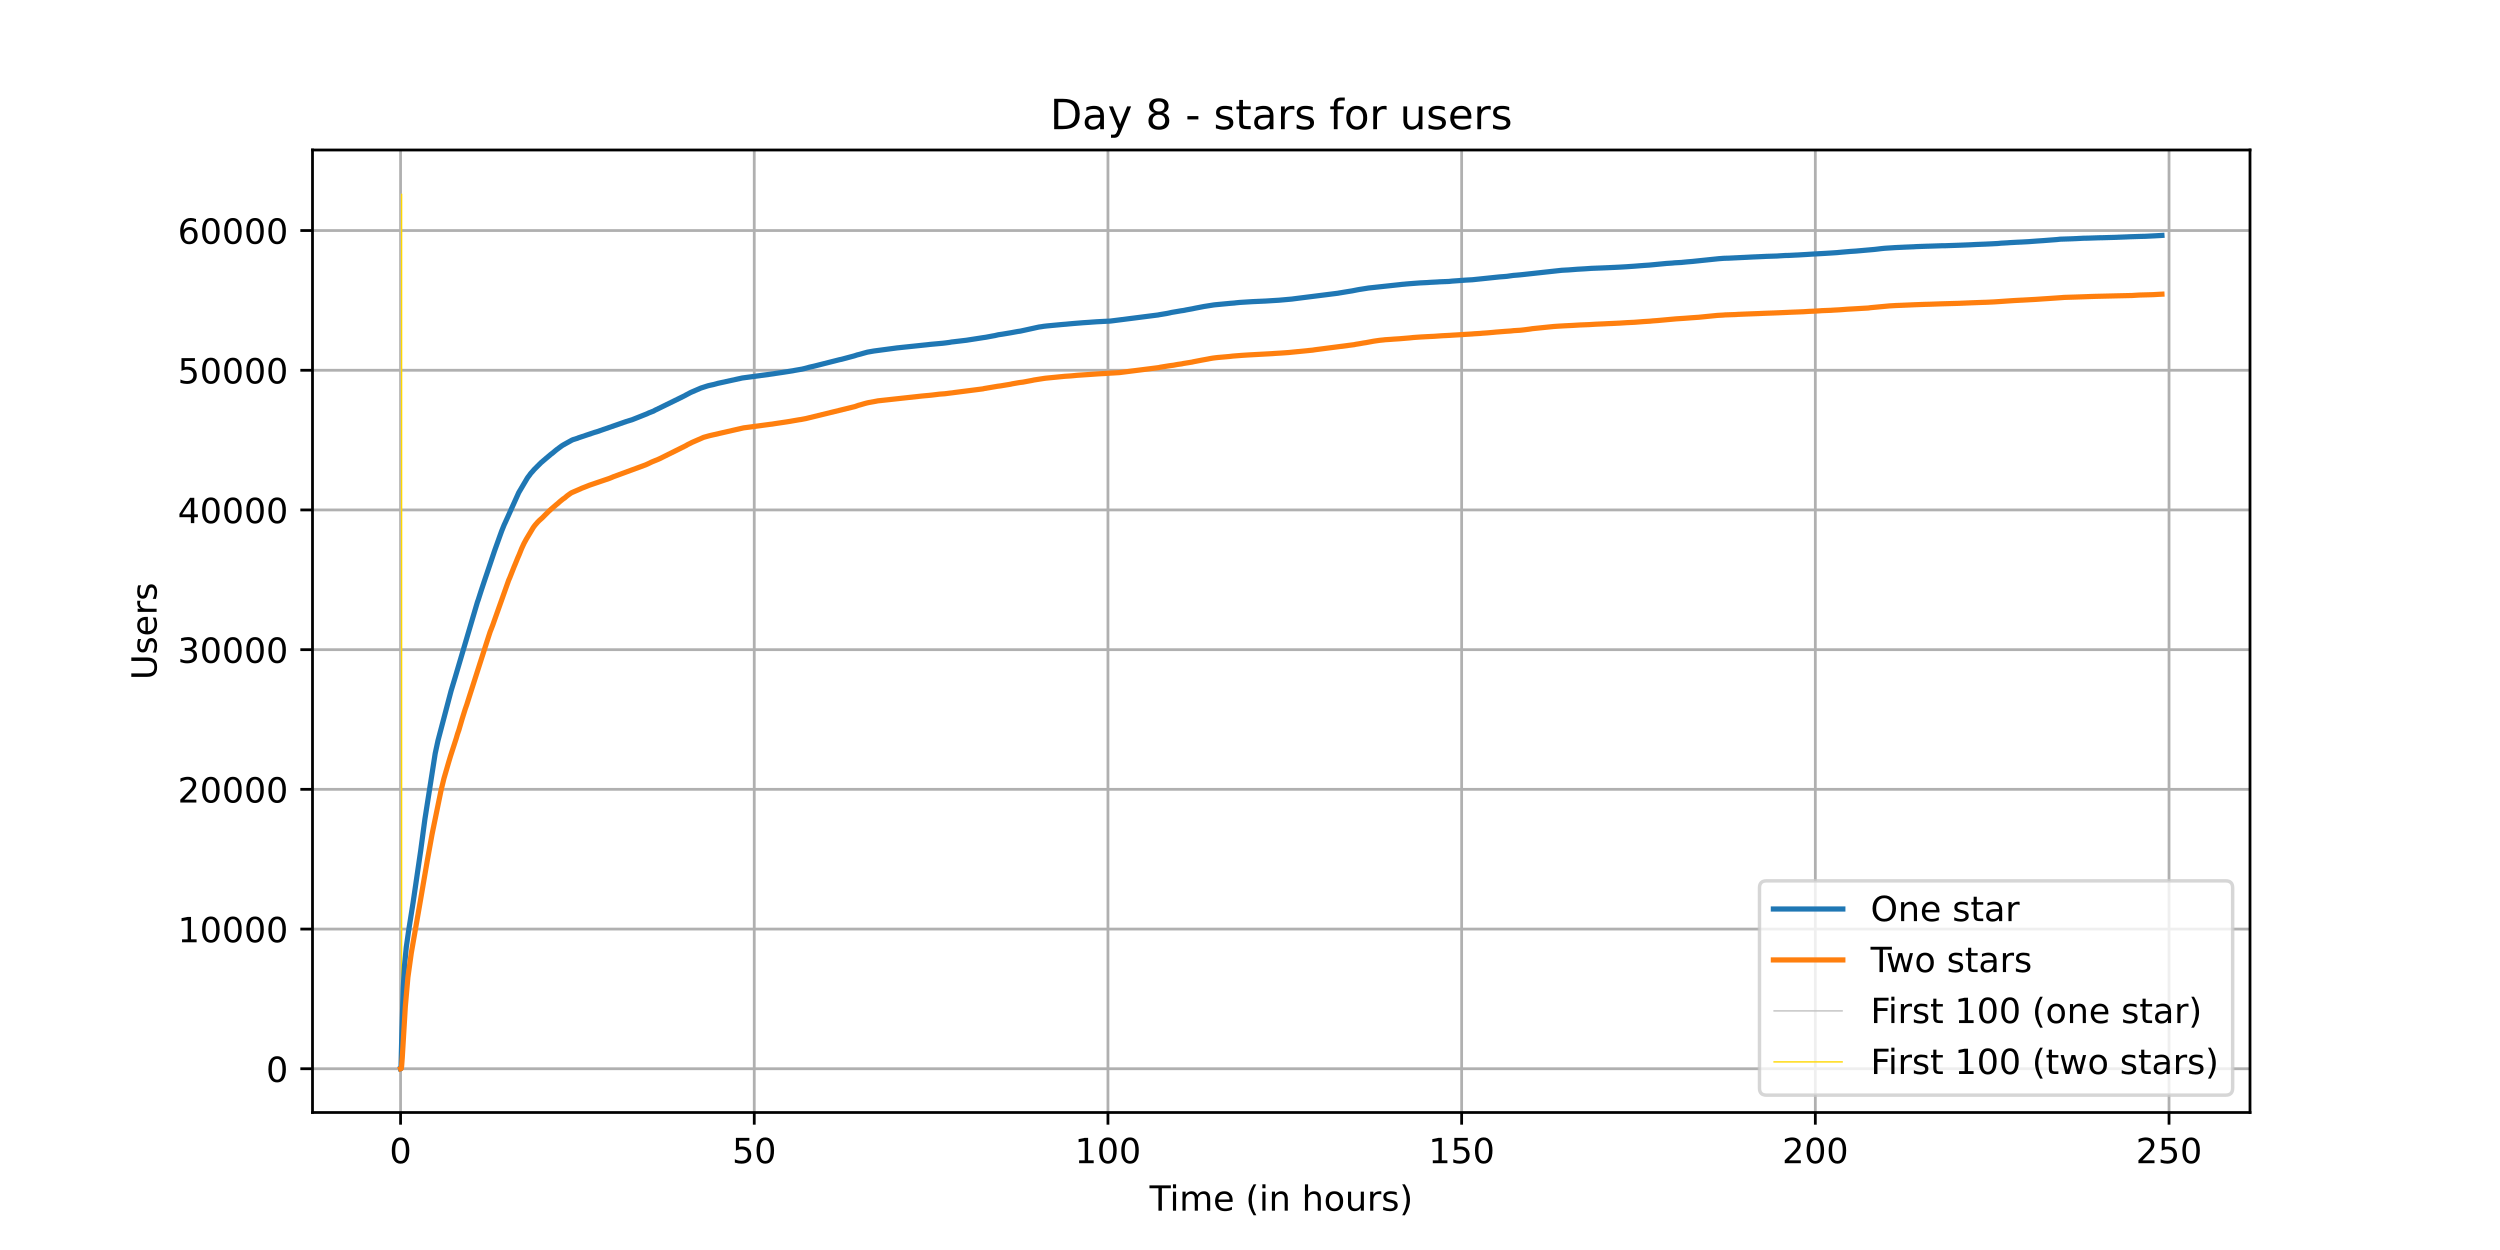 <?xml version="1.0" encoding="utf-8" standalone="no"?>
<!DOCTYPE svg PUBLIC "-//W3C//DTD SVG 1.1//EN"
  "http://www.w3.org/Graphics/SVG/1.1/DTD/svg11.dtd">
<!-- Created with matplotlib (https://matplotlib.org/) -->
<svg height="360pt" version="1.1" viewBox="0 0 720 360" width="720pt" xmlns="http://www.w3.org/2000/svg" xmlns:xlink="http://www.w3.org/1999/xlink">
 <defs>
  <style type="text/css">*{stroke-linecap:butt;stroke-linejoin:round;}</style>
 </defs>
 <g id="figure_1">
  <g id="patch_1">
   <path d="M 0 360 
L 720 360 
L 720 0 
L 0 0 
z
" style="fill:#ffffff;"/>
  </g>
  <g id="axes_1">
   <g id="patch_2">
    <path d="M 90 320.4 
L 648 320.4 
L 648 43.2 
L 90 43.2 
z
" style="fill:#ffffff;"/>
   </g>
   <g id="matplotlib.axis_1">
    <g id="xtick_1">
     <g id="line2d_1">
      <path clip-path="url(#p799061855c)" d="M 115.364 320.4 
L 115.364 43.2 
" style="fill:none;stroke:#b0b0b0;stroke-linecap:square;stroke-width:0.8;"/>
     </g>
     <g id="line2d_2">
      <defs>
       <path d="M 0 0 
L 0 3.5 
" id="medd230c2fe" style="stroke:#000000;stroke-width:0.8;"/>
      </defs>
      <g>
       <use style="stroke:#000000;stroke-width:0.8;" x="115.364" xlink:href="#medd230c2fe" y="320.4"/>
      </g>
     </g>
     <g id="text_1">
      <!-- 0 -->
      <g transform="translate(112.182 334.998)scale(0.1 -0.1)">
       <defs>
        <path d="M 31.781 66.406 
Q 24.172 66.406 20.328 58.906 
Q 16.5 51.422 16.5 36.375 
Q 16.5 21.391 20.328 13.891 
Q 24.172 6.391 31.781 6.391 
Q 39.453 6.391 43.281 13.891 
Q 47.125 21.391 47.125 36.375 
Q 47.125 51.422 43.281 58.906 
Q 39.453 66.406 31.781 66.406 
z
M 31.781 74.219 
Q 44.047 74.219 50.516 64.516 
Q 56.984 54.828 56.984 36.375 
Q 56.984 17.969 50.516 8.266 
Q 44.047 -1.422 31.781 -1.422 
Q 19.531 -1.422 13.062 8.266 
Q 6.594 17.969 6.594 36.375 
Q 6.594 54.828 13.062 64.516 
Q 19.531 74.219 31.781 74.219 
z
" id="DejaVuSans-48"/>
       </defs>
       <use xlink:href="#DejaVuSans-48"/>
      </g>
     </g>
    </g>
    <g id="xtick_2">
     <g id="line2d_3">
      <path clip-path="url(#p799061855c)" d="M 217.226 320.4 
L 217.226 43.2 
" style="fill:none;stroke:#b0b0b0;stroke-linecap:square;stroke-width:0.8;"/>
     </g>
     <g id="line2d_4">
      <g>
       <use style="stroke:#000000;stroke-width:0.8;" x="217.226" xlink:href="#medd230c2fe" y="320.4"/>
      </g>
     </g>
     <g id="text_2">
      <!-- 50 -->
      <g transform="translate(210.864 334.998)scale(0.1 -0.1)">
       <defs>
        <path d="M 10.797 72.906 
L 49.516 72.906 
L 49.516 64.594 
L 19.828 64.594 
L 19.828 46.734 
Q 21.969 47.469 24.109 47.828 
Q 26.266 48.188 28.422 48.188 
Q 40.625 48.188 47.75 41.5 
Q 54.891 34.812 54.891 23.391 
Q 54.891 11.625 47.562 5.094 
Q 40.234 -1.422 26.906 -1.422 
Q 22.312 -1.422 17.547 -0.641 
Q 12.797 0.141 7.719 1.703 
L 7.719 11.625 
Q 12.109 9.234 16.797 8.062 
Q 21.484 6.891 26.703 6.891 
Q 35.156 6.891 40.078 11.328 
Q 45.016 15.766 45.016 23.391 
Q 45.016 31 40.078 35.438 
Q 35.156 39.891 26.703 39.891 
Q 22.75 39.891 18.812 39.016 
Q 14.891 38.141 10.797 36.281 
z
" id="DejaVuSans-53"/>
       </defs>
       <use xlink:href="#DejaVuSans-53"/>
       <use x="63.623" xlink:href="#DejaVuSans-48"/>
      </g>
     </g>
    </g>
    <g id="xtick_3">
     <g id="line2d_5">
      <path clip-path="url(#p799061855c)" d="M 319.089 320.4 
L 319.089 43.2 
" style="fill:none;stroke:#b0b0b0;stroke-linecap:square;stroke-width:0.8;"/>
     </g>
     <g id="line2d_6">
      <g>
       <use style="stroke:#000000;stroke-width:0.8;" x="319.089" xlink:href="#medd230c2fe" y="320.4"/>
      </g>
     </g>
     <g id="text_3">
      <!-- 100 -->
      <g transform="translate(309.545 334.998)scale(0.1 -0.1)">
       <defs>
        <path d="M 12.406 8.297 
L 28.516 8.297 
L 28.516 63.922 
L 10.984 60.406 
L 10.984 69.391 
L 28.422 72.906 
L 38.281 72.906 
L 38.281 8.297 
L 54.391 8.297 
L 54.391 0 
L 12.406 0 
z
" id="DejaVuSans-49"/>
       </defs>
       <use xlink:href="#DejaVuSans-49"/>
       <use x="63.623" xlink:href="#DejaVuSans-48"/>
       <use x="127.246" xlink:href="#DejaVuSans-48"/>
      </g>
     </g>
    </g>
    <g id="xtick_4">
     <g id="line2d_7">
      <path clip-path="url(#p799061855c)" d="M 420.952 320.4 
L 420.952 43.2 
" style="fill:none;stroke:#b0b0b0;stroke-linecap:square;stroke-width:0.8;"/>
     </g>
     <g id="line2d_8">
      <g>
       <use style="stroke:#000000;stroke-width:0.8;" x="420.952" xlink:href="#medd230c2fe" y="320.4"/>
      </g>
     </g>
     <g id="text_4">
      <!-- 150 -->
      <g transform="translate(411.408 334.998)scale(0.1 -0.1)">
       <use xlink:href="#DejaVuSans-49"/>
       <use x="63.623" xlink:href="#DejaVuSans-53"/>
       <use x="127.246" xlink:href="#DejaVuSans-48"/>
      </g>
     </g>
    </g>
    <g id="xtick_5">
     <g id="line2d_9">
      <path clip-path="url(#p799061855c)" d="M 522.815 320.4 
L 522.815 43.2 
" style="fill:none;stroke:#b0b0b0;stroke-linecap:square;stroke-width:0.8;"/>
     </g>
     <g id="line2d_10">
      <g>
       <use style="stroke:#000000;stroke-width:0.8;" x="522.815" xlink:href="#medd230c2fe" y="320.4"/>
      </g>
     </g>
     <g id="text_5">
      <!-- 200 -->
      <g transform="translate(513.271 334.998)scale(0.1 -0.1)">
       <defs>
        <path d="M 19.188 8.297 
L 53.609 8.297 
L 53.609 0 
L 7.328 0 
L 7.328 8.297 
Q 12.938 14.109 22.625 23.891 
Q 32.328 33.688 34.812 36.531 
Q 39.547 41.844 41.422 45.531 
Q 43.312 49.219 43.312 52.781 
Q 43.312 58.594 39.234 62.25 
Q 35.156 65.922 28.609 65.922 
Q 23.969 65.922 18.812 64.312 
Q 13.672 62.703 7.812 59.422 
L 7.812 69.391 
Q 13.766 71.781 18.938 73 
Q 24.125 74.219 28.422 74.219 
Q 39.75 74.219 46.484 68.547 
Q 53.219 62.891 53.219 53.422 
Q 53.219 48.922 51.531 44.891 
Q 49.859 40.875 45.406 35.406 
Q 44.188 33.984 37.641 27.219 
Q 31.109 20.453 19.188 8.297 
z
" id="DejaVuSans-50"/>
       </defs>
       <use xlink:href="#DejaVuSans-50"/>
       <use x="63.623" xlink:href="#DejaVuSans-48"/>
       <use x="127.246" xlink:href="#DejaVuSans-48"/>
      </g>
     </g>
    </g>
    <g id="xtick_6">
     <g id="line2d_11">
      <path clip-path="url(#p799061855c)" d="M 624.678 320.4 
L 624.678 43.2 
" style="fill:none;stroke:#b0b0b0;stroke-linecap:square;stroke-width:0.8;"/>
     </g>
     <g id="line2d_12">
      <g>
       <use style="stroke:#000000;stroke-width:0.8;" x="624.678" xlink:href="#medd230c2fe" y="320.4"/>
      </g>
     </g>
     <g id="text_6">
      <!-- 250 -->
      <g transform="translate(615.134 334.998)scale(0.1 -0.1)">
       <use xlink:href="#DejaVuSans-50"/>
       <use x="63.623" xlink:href="#DejaVuSans-53"/>
       <use x="127.246" xlink:href="#DejaVuSans-48"/>
      </g>
     </g>
    </g>
    <g id="text_7">
     <!-- Time (in hours) -->
     <g transform="translate(331.072 348.677)scale(0.1 -0.1)">
      <defs>
       <path d="M -0.297 72.906 
L 61.375 72.906 
L 61.375 64.594 
L 35.5 64.594 
L 35.5 0 
L 25.594 0 
L 25.594 64.594 
L -0.297 64.594 
z
" id="DejaVuSans-84"/>
       <path d="M 9.422 54.688 
L 18.406 54.688 
L 18.406 0 
L 9.422 0 
z
M 9.422 75.984 
L 18.406 75.984 
L 18.406 64.594 
L 9.422 64.594 
z
" id="DejaVuSans-105"/>
       <path d="M 52 44.188 
Q 55.375 50.25 60.062 53.125 
Q 64.75 56 71.094 56 
Q 79.641 56 84.281 50.016 
Q 88.922 44.047 88.922 33.016 
L 88.922 0 
L 79.891 0 
L 79.891 32.719 
Q 79.891 40.578 77.094 44.375 
Q 74.312 48.188 68.609 48.188 
Q 61.625 48.188 57.562 43.547 
Q 53.516 38.922 53.516 30.906 
L 53.516 0 
L 44.484 0 
L 44.484 32.719 
Q 44.484 40.625 41.703 44.406 
Q 38.922 48.188 33.109 48.188 
Q 26.219 48.188 22.156 43.531 
Q 18.109 38.875 18.109 30.906 
L 18.109 0 
L 9.078 0 
L 9.078 54.688 
L 18.109 54.688 
L 18.109 46.188 
Q 21.188 51.219 25.484 53.609 
Q 29.781 56 35.688 56 
Q 41.656 56 45.828 52.969 
Q 50 49.953 52 44.188 
z
" id="DejaVuSans-109"/>
       <path d="M 56.203 29.594 
L 56.203 25.203 
L 14.891 25.203 
Q 15.484 15.922 20.484 11.062 
Q 25.484 6.203 34.422 6.203 
Q 39.594 6.203 44.453 7.469 
Q 49.312 8.734 54.109 11.281 
L 54.109 2.781 
Q 49.266 0.734 44.188 -0.344 
Q 39.109 -1.422 33.891 -1.422 
Q 20.797 -1.422 13.156 6.188 
Q 5.516 13.812 5.516 26.812 
Q 5.516 40.234 12.766 48.109 
Q 20.016 56 32.328 56 
Q 43.359 56 49.781 48.891 
Q 56.203 41.797 56.203 29.594 
z
M 47.219 32.234 
Q 47.125 39.594 43.094 43.984 
Q 39.062 48.391 32.422 48.391 
Q 24.906 48.391 20.391 44.141 
Q 15.875 39.891 15.188 32.172 
z
" id="DejaVuSans-101"/>
       <path id="DejaVuSans-32"/>
       <path d="M 31 75.875 
Q 24.469 64.656 21.281 53.656 
Q 18.109 42.672 18.109 31.391 
Q 18.109 20.125 21.312 9.062 
Q 24.516 -2 31 -13.188 
L 23.188 -13.188 
Q 15.875 -1.703 12.234 9.375 
Q 8.594 20.453 8.594 31.391 
Q 8.594 42.281 12.203 53.312 
Q 15.828 64.359 23.188 75.875 
z
" id="DejaVuSans-40"/>
       <path d="M 54.891 33.016 
L 54.891 0 
L 45.906 0 
L 45.906 32.719 
Q 45.906 40.484 42.875 44.328 
Q 39.844 48.188 33.797 48.188 
Q 26.516 48.188 22.312 43.547 
Q 18.109 38.922 18.109 30.906 
L 18.109 0 
L 9.078 0 
L 9.078 54.688 
L 18.109 54.688 
L 18.109 46.188 
Q 21.344 51.125 25.703 53.562 
Q 30.078 56 35.797 56 
Q 45.219 56 50.047 50.172 
Q 54.891 44.344 54.891 33.016 
z
" id="DejaVuSans-110"/>
       <path d="M 54.891 33.016 
L 54.891 0 
L 45.906 0 
L 45.906 32.719 
Q 45.906 40.484 42.875 44.328 
Q 39.844 48.188 33.797 48.188 
Q 26.516 48.188 22.312 43.547 
Q 18.109 38.922 18.109 30.906 
L 18.109 0 
L 9.078 0 
L 9.078 75.984 
L 18.109 75.984 
L 18.109 46.188 
Q 21.344 51.125 25.703 53.562 
Q 30.078 56 35.797 56 
Q 45.219 56 50.047 50.172 
Q 54.891 44.344 54.891 33.016 
z
" id="DejaVuSans-104"/>
       <path d="M 30.609 48.391 
Q 23.391 48.391 19.188 42.75 
Q 14.984 37.109 14.984 27.297 
Q 14.984 17.484 19.156 11.844 
Q 23.344 6.203 30.609 6.203 
Q 37.797 6.203 41.984 11.859 
Q 46.188 17.531 46.188 27.297 
Q 46.188 37.016 41.984 42.703 
Q 37.797 48.391 30.609 48.391 
z
M 30.609 56 
Q 42.328 56 49.016 48.375 
Q 55.719 40.766 55.719 27.297 
Q 55.719 13.875 49.016 6.219 
Q 42.328 -1.422 30.609 -1.422 
Q 18.844 -1.422 12.172 6.219 
Q 5.516 13.875 5.516 27.297 
Q 5.516 40.766 12.172 48.375 
Q 18.844 56 30.609 56 
z
" id="DejaVuSans-111"/>
       <path d="M 8.5 21.578 
L 8.5 54.688 
L 17.484 54.688 
L 17.484 21.922 
Q 17.484 14.156 20.5 10.266 
Q 23.531 6.391 29.594 6.391 
Q 36.859 6.391 41.078 11.031 
Q 45.312 15.672 45.312 23.688 
L 45.312 54.688 
L 54.297 54.688 
L 54.297 0 
L 45.312 0 
L 45.312 8.406 
Q 42.047 3.422 37.719 1 
Q 33.406 -1.422 27.688 -1.422 
Q 18.266 -1.422 13.375 4.438 
Q 8.5 10.297 8.5 21.578 
z
M 31.109 56 
z
" id="DejaVuSans-117"/>
       <path d="M 41.109 46.297 
Q 39.594 47.172 37.812 47.578 
Q 36.031 48 33.891 48 
Q 26.266 48 22.188 43.047 
Q 18.109 38.094 18.109 28.812 
L 18.109 0 
L 9.078 0 
L 9.078 54.688 
L 18.109 54.688 
L 18.109 46.188 
Q 20.953 51.172 25.484 53.578 
Q 30.031 56 36.531 56 
Q 37.453 56 38.578 55.875 
Q 39.703 55.766 41.062 55.516 
z
" id="DejaVuSans-114"/>
       <path d="M 44.281 53.078 
L 44.281 44.578 
Q 40.484 46.531 36.375 47.5 
Q 32.281 48.484 27.875 48.484 
Q 21.188 48.484 17.844 46.438 
Q 14.5 44.391 14.5 40.281 
Q 14.5 37.156 16.891 35.375 
Q 19.281 33.594 26.516 31.984 
L 29.594 31.297 
Q 39.156 29.25 43.188 25.516 
Q 47.219 21.781 47.219 15.094 
Q 47.219 7.469 41.188 3.016 
Q 35.156 -1.422 24.609 -1.422 
Q 20.219 -1.422 15.453 -0.562 
Q 10.688 0.297 5.422 2 
L 5.422 11.281 
Q 10.406 8.688 15.234 7.391 
Q 20.062 6.109 24.812 6.109 
Q 31.156 6.109 34.562 8.281 
Q 37.984 10.453 37.984 14.406 
Q 37.984 18.062 35.516 20.016 
Q 33.062 21.969 24.703 23.781 
L 21.578 24.516 
Q 13.234 26.266 9.516 29.906 
Q 5.812 33.547 5.812 39.891 
Q 5.812 47.609 11.281 51.797 
Q 16.75 56 26.812 56 
Q 31.781 56 36.172 55.266 
Q 40.578 54.547 44.281 53.078 
z
" id="DejaVuSans-115"/>
       <path d="M 8.016 75.875 
L 15.828 75.875 
Q 23.141 64.359 26.781 53.312 
Q 30.422 42.281 30.422 31.391 
Q 30.422 20.453 26.781 9.375 
Q 23.141 -1.703 15.828 -13.188 
L 8.016 -13.188 
Q 14.5 -2 17.703 9.062 
Q 20.906 20.125 20.906 31.391 
Q 20.906 42.672 17.703 53.656 
Q 14.5 64.656 8.016 75.875 
z
" id="DejaVuSans-41"/>
      </defs>
      <use xlink:href="#DejaVuSans-84"/>
      <use x="57.959" xlink:href="#DejaVuSans-105"/>
      <use x="85.742" xlink:href="#DejaVuSans-109"/>
      <use x="183.154" xlink:href="#DejaVuSans-101"/>
      <use x="244.678" xlink:href="#DejaVuSans-32"/>
      <use x="276.465" xlink:href="#DejaVuSans-40"/>
      <use x="315.479" xlink:href="#DejaVuSans-105"/>
      <use x="343.262" xlink:href="#DejaVuSans-110"/>
      <use x="406.641" xlink:href="#DejaVuSans-32"/>
      <use x="438.428" xlink:href="#DejaVuSans-104"/>
      <use x="501.807" xlink:href="#DejaVuSans-111"/>
      <use x="562.988" xlink:href="#DejaVuSans-117"/>
      <use x="626.367" xlink:href="#DejaVuSans-114"/>
      <use x="667.48" xlink:href="#DejaVuSans-115"/>
      <use x="719.58" xlink:href="#DejaVuSans-41"/>
     </g>
    </g>
   </g>
   <g id="matplotlib.axis_2">
    <g id="ytick_1">
     <g id="line2d_13">
      <path clip-path="url(#p799061855c)" d="M 90 307.8 
L 648 307.8 
" style="fill:none;stroke:#b0b0b0;stroke-linecap:square;stroke-width:0.8;"/>
     </g>
     <g id="line2d_14">
      <defs>
       <path d="M 0 0 
L -3.5 0 
" id="mdc132923c8" style="stroke:#000000;stroke-width:0.8;"/>
      </defs>
      <g>
       <use style="stroke:#000000;stroke-width:0.8;" x="90" xlink:href="#mdc132923c8" y="307.8"/>
      </g>
     </g>
     <g id="text_8">
      <!-- 0 -->
      <g transform="translate(76.638 311.599)scale(0.1 -0.1)">
       <use xlink:href="#DejaVuSans-48"/>
      </g>
     </g>
    </g>
    <g id="ytick_2">
     <g id="line2d_15">
      <path clip-path="url(#p799061855c)" d="M 90 267.567 
L 648 267.567 
" style="fill:none;stroke:#b0b0b0;stroke-linecap:square;stroke-width:0.8;"/>
     </g>
     <g id="line2d_16">
      <g>
       <use style="stroke:#000000;stroke-width:0.8;" x="90" xlink:href="#mdc132923c8" y="267.567"/>
      </g>
     </g>
     <g id="text_9">
      <!-- 10000 -->
      <g transform="translate(51.188 271.366)scale(0.1 -0.1)">
       <use xlink:href="#DejaVuSans-49"/>
       <use x="63.623" xlink:href="#DejaVuSans-48"/>
       <use x="127.246" xlink:href="#DejaVuSans-48"/>
       <use x="190.869" xlink:href="#DejaVuSans-48"/>
       <use x="254.492" xlink:href="#DejaVuSans-48"/>
      </g>
     </g>
    </g>
    <g id="ytick_3">
     <g id="line2d_17">
      <path clip-path="url(#p799061855c)" d="M 90 227.333 
L 648 227.333 
" style="fill:none;stroke:#b0b0b0;stroke-linecap:square;stroke-width:0.8;"/>
     </g>
     <g id="line2d_18">
      <g>
       <use style="stroke:#000000;stroke-width:0.8;" x="90" xlink:href="#mdc132923c8" y="227.333"/>
      </g>
     </g>
     <g id="text_10">
      <!-- 20000 -->
      <g transform="translate(51.188 231.133)scale(0.1 -0.1)">
       <use xlink:href="#DejaVuSans-50"/>
       <use x="63.623" xlink:href="#DejaVuSans-48"/>
       <use x="127.246" xlink:href="#DejaVuSans-48"/>
       <use x="190.869" xlink:href="#DejaVuSans-48"/>
       <use x="254.492" xlink:href="#DejaVuSans-48"/>
      </g>
     </g>
    </g>
    <g id="ytick_4">
     <g id="line2d_19">
      <path clip-path="url(#p799061855c)" d="M 90 187.1 
L 648 187.1 
" style="fill:none;stroke:#b0b0b0;stroke-linecap:square;stroke-width:0.8;"/>
     </g>
     <g id="line2d_20">
      <g>
       <use style="stroke:#000000;stroke-width:0.8;" x="90" xlink:href="#mdc132923c8" y="187.1"/>
      </g>
     </g>
     <g id="text_11">
      <!-- 30000 -->
      <g transform="translate(51.188 190.899)scale(0.1 -0.1)">
       <defs>
        <path d="M 40.578 39.312 
Q 47.656 37.797 51.625 33 
Q 55.609 28.219 55.609 21.188 
Q 55.609 10.406 48.188 4.484 
Q 40.766 -1.422 27.094 -1.422 
Q 22.516 -1.422 17.656 -0.516 
Q 12.797 0.391 7.625 2.203 
L 7.625 11.719 
Q 11.719 9.328 16.594 8.109 
Q 21.484 6.891 26.812 6.891 
Q 36.078 6.891 40.938 10.547 
Q 45.797 14.203 45.797 21.188 
Q 45.797 27.641 41.281 31.266 
Q 36.766 34.906 28.719 34.906 
L 20.219 34.906 
L 20.219 43.016 
L 29.109 43.016 
Q 36.375 43.016 40.234 45.922 
Q 44.094 48.828 44.094 54.297 
Q 44.094 59.906 40.109 62.906 
Q 36.141 65.922 28.719 65.922 
Q 24.656 65.922 20.016 65.031 
Q 15.375 64.156 9.812 62.312 
L 9.812 71.094 
Q 15.438 72.656 20.344 73.438 
Q 25.25 74.219 29.594 74.219 
Q 40.828 74.219 47.359 69.109 
Q 53.906 64.016 53.906 55.328 
Q 53.906 49.266 50.438 45.094 
Q 46.969 40.922 40.578 39.312 
z
" id="DejaVuSans-51"/>
       </defs>
       <use xlink:href="#DejaVuSans-51"/>
       <use x="63.623" xlink:href="#DejaVuSans-48"/>
       <use x="127.246" xlink:href="#DejaVuSans-48"/>
       <use x="190.869" xlink:href="#DejaVuSans-48"/>
       <use x="254.492" xlink:href="#DejaVuSans-48"/>
      </g>
     </g>
    </g>
    <g id="ytick_5">
     <g id="line2d_21">
      <path clip-path="url(#p799061855c)" d="M 90 146.867 
L 648 146.867 
" style="fill:none;stroke:#b0b0b0;stroke-linecap:square;stroke-width:0.8;"/>
     </g>
     <g id="line2d_22">
      <g>
       <use style="stroke:#000000;stroke-width:0.8;" x="90" xlink:href="#mdc132923c8" y="146.867"/>
      </g>
     </g>
     <g id="text_12">
      <!-- 40000 -->
      <g transform="translate(51.188 150.666)scale(0.1 -0.1)">
       <defs>
        <path d="M 37.797 64.312 
L 12.891 25.391 
L 37.797 25.391 
z
M 35.203 72.906 
L 47.609 72.906 
L 47.609 25.391 
L 58.016 25.391 
L 58.016 17.188 
L 47.609 17.188 
L 47.609 0 
L 37.797 0 
L 37.797 17.188 
L 4.891 17.188 
L 4.891 26.703 
z
" id="DejaVuSans-52"/>
       </defs>
       <use xlink:href="#DejaVuSans-52"/>
       <use x="63.623" xlink:href="#DejaVuSans-48"/>
       <use x="127.246" xlink:href="#DejaVuSans-48"/>
       <use x="190.869" xlink:href="#DejaVuSans-48"/>
       <use x="254.492" xlink:href="#DejaVuSans-48"/>
      </g>
     </g>
    </g>
    <g id="ytick_6">
     <g id="line2d_23">
      <path clip-path="url(#p799061855c)" d="M 90 106.633 
L 648 106.633 
" style="fill:none;stroke:#b0b0b0;stroke-linecap:square;stroke-width:0.8;"/>
     </g>
     <g id="line2d_24">
      <g>
       <use style="stroke:#000000;stroke-width:0.8;" x="90" xlink:href="#mdc132923c8" y="106.633"/>
      </g>
     </g>
     <g id="text_13">
      <!-- 50000 -->
      <g transform="translate(51.188 110.432)scale(0.1 -0.1)">
       <use xlink:href="#DejaVuSans-53"/>
       <use x="63.623" xlink:href="#DejaVuSans-48"/>
       <use x="127.246" xlink:href="#DejaVuSans-48"/>
       <use x="190.869" xlink:href="#DejaVuSans-48"/>
       <use x="254.492" xlink:href="#DejaVuSans-48"/>
      </g>
     </g>
    </g>
    <g id="ytick_7">
     <g id="line2d_25">
      <path clip-path="url(#p799061855c)" d="M 90 66.4 
L 648 66.4 
" style="fill:none;stroke:#b0b0b0;stroke-linecap:square;stroke-width:0.8;"/>
     </g>
     <g id="line2d_26">
      <g>
       <use style="stroke:#000000;stroke-width:0.8;" x="90" xlink:href="#mdc132923c8" y="66.4"/>
      </g>
     </g>
     <g id="text_14">
      <!-- 60000 -->
      <g transform="translate(51.188 70.199)scale(0.1 -0.1)">
       <defs>
        <path d="M 33.016 40.375 
Q 26.375 40.375 22.484 35.828 
Q 18.609 31.297 18.609 23.391 
Q 18.609 15.531 22.484 10.953 
Q 26.375 6.391 33.016 6.391 
Q 39.656 6.391 43.531 10.953 
Q 47.406 15.531 47.406 23.391 
Q 47.406 31.297 43.531 35.828 
Q 39.656 40.375 33.016 40.375 
z
M 52.594 71.297 
L 52.594 62.312 
Q 48.875 64.062 45.094 64.984 
Q 41.312 65.922 37.594 65.922 
Q 27.828 65.922 22.672 59.328 
Q 17.531 52.734 16.797 39.406 
Q 19.672 43.656 24.016 45.922 
Q 28.375 48.188 33.594 48.188 
Q 44.578 48.188 50.953 41.516 
Q 57.328 34.859 57.328 23.391 
Q 57.328 12.156 50.688 5.359 
Q 44.047 -1.422 33.016 -1.422 
Q 20.359 -1.422 13.672 8.266 
Q 6.984 17.969 6.984 36.375 
Q 6.984 53.656 15.188 63.938 
Q 23.391 74.219 37.203 74.219 
Q 40.922 74.219 44.703 73.484 
Q 48.484 72.75 52.594 71.297 
z
" id="DejaVuSans-54"/>
       </defs>
       <use xlink:href="#DejaVuSans-54"/>
       <use x="63.623" xlink:href="#DejaVuSans-48"/>
       <use x="127.246" xlink:href="#DejaVuSans-48"/>
       <use x="190.869" xlink:href="#DejaVuSans-48"/>
       <use x="254.492" xlink:href="#DejaVuSans-48"/>
      </g>
     </g>
    </g>
    <g id="text_15">
     <!-- Users -->
     <g transform="translate(45.108 195.801)rotate(-90)scale(0.1 -0.1)">
      <defs>
       <path d="M 8.688 72.906 
L 18.609 72.906 
L 18.609 28.609 
Q 18.609 16.891 22.844 11.734 
Q 27.094 6.594 36.625 6.594 
Q 46.094 6.594 50.344 11.734 
Q 54.594 16.891 54.594 28.609 
L 54.594 72.906 
L 64.5 72.906 
L 64.5 27.391 
Q 64.5 13.141 57.438 5.859 
Q 50.391 -1.422 36.625 -1.422 
Q 22.797 -1.422 15.734 5.859 
Q 8.688 13.141 8.688 27.391 
z
" id="DejaVuSans-85"/>
      </defs>
      <use xlink:href="#DejaVuSans-85"/>
      <use x="73.193" xlink:href="#DejaVuSans-115"/>
      <use x="125.293" xlink:href="#DejaVuSans-101"/>
      <use x="186.816" xlink:href="#DejaVuSans-114"/>
      <use x="227.93" xlink:href="#DejaVuSans-115"/>
     </g>
    </g>
   </g>
   <g id="LineCollection_1">
    <path clip-path="url(#p799061855c)" d="M 115.493 307.8 
L 115.493 55.8 
" style="fill:none;stroke:#c0c0c0;stroke-width:0.4;"/>
   </g>
   <g id="LineCollection_2">
    <path clip-path="url(#p799061855c)" d="M 115.661 307.8 
L 115.661 55.8 
" style="fill:none;stroke:#ffd700;stroke-width:0.4;"/>
   </g>
   <g id="line2d_27">
    <path clip-path="url(#p799061855c)" d="M 115.364 307.8 
L 115.425 307.792 
L 115.493 307.184 
L 115.694 299.094 
L 116.132 284.493 
L 116.502 278.104 
L 117.006 272.825 
L 117.713 267.856 
L 118.958 260.027 
L 121.148 245.064 
L 122.364 235.971 
L 125.332 217.034 
L 126.14 213.284 
L 129.91 198.973 
L 131.087 195.082 
L 137.516 173.34 
L 137.718 172.797 
L 138.559 170.158 
L 139.637 166.915 
L 140.377 164.73 
L 142.464 158.546 
L 144.012 154.229 
L 144.483 152.93 
L 145.191 151.172 
L 145.527 150.455 
L 149.397 141.87 
L 151.821 137.766 
L 151.989 137.504 
L 152.562 136.756 
L 152.73 136.502 
L 152.999 136.177 
L 153.335 135.814 
L 153.874 135.187 
L 155.793 133.268 
L 157.105 132.149 
L 157.274 132.004 
L 158.419 131.043 
L 158.553 130.918 
L 159.26 130.383 
L 159.664 130.037 
L 159.967 129.779 
L 160.337 129.482 
L 161.818 128.391 
L 162.256 128.118 
L 164.746 126.738 
L 165.15 126.581 
L 166.327 126.211 
L 166.563 126.102 
L 171.207 124.537 
L 171.879 124.348 
L 180.359 121.399 
L 182.041 120.884 
L 183.458 120.321 
L 186.353 119.166 
L 186.925 118.888 
L 187.228 118.784 
L 187.799 118.554 
L 188.203 118.401 
L 188.708 118.112 
L 189.179 117.891 
L 196.753 114.181 
L 198.738 113.127 
L 199.008 112.994 
L 201.869 111.755 
L 203.148 111.345 
L 203.451 111.244 
L 203.989 111.079 
L 204.393 110.986 
L 205.471 110.753 
L 206.784 110.395 
L 207.289 110.286 
L 213.783 108.858 
L 221.675 107.796 
L 222.792 107.639 
L 223.431 107.534 
L 224.609 107.361 
L 225.35 107.253 
L 228.277 106.794 
L 228.984 106.653 
L 230.936 106.315 
L 231.883 106.094 
L 232.59 105.905 
L 233.028 105.772 
L 233.936 105.563 
L 234.273 105.491 
L 234.711 105.386 
L 241.443 103.68 
L 241.78 103.592 
L 242.319 103.487 
L 245.82 102.55 
L 246.124 102.465 
L 246.899 102.204 
L 247.337 102.103 
L 247.875 101.962 
L 248.481 101.785 
L 249.829 101.415 
L 251.681 101.089 
L 258.415 100.188 
L 258.718 100.16 
L 259.728 100.051 
L 266.93 99.295 
L 267.872 99.186 
L 271.574 98.848 
L 272.482 98.739 
L 273.491 98.603 
L 274.03 98.498 
L 274.501 98.446 
L 275.443 98.333 
L 276.386 98.224 
L 277.335 98.108 
L 278.277 97.999 
L 283.124 97.243 
L 283.864 97.138 
L 285.95 96.748 
L 286.522 96.647 
L 287.532 96.406 
L 288.676 96.241 
L 291.064 95.843 
L 293.084 95.473 
L 293.858 95.364 
L 299.211 94.185 
L 299.951 94.084 
L 300.557 93.984 
L 301.466 93.875 
L 305.707 93.473 
L 307.054 93.364 
L 307.862 93.284 
L 309.073 93.175 
L 312 92.938 
L 313.649 92.829 
L 314.321 92.777 
L 315.869 92.668 
L 317.552 92.58 
L 319.773 92.471 
L 333.506 90.713 
L 333.943 90.624 
L 336.231 90.242 
L 336.937 90.093 
L 337.375 89.985 
L 339.461 89.631 
L 340.067 89.522 
L 340.841 89.413 
L 341.144 89.357 
L 341.648 89.248 
L 343.398 88.931 
L 344.205 88.758 
L 346.729 88.271 
L 349.522 87.828 
L 349.993 87.772 
L 354.266 87.365 
L 355.578 87.261 
L 355.915 87.213 
L 356.991 87.104 
L 358.943 86.983 
L 360.663 86.875 
L 362.109 86.81 
L 364.532 86.702 
L 366.551 86.573 
L 368.334 86.464 
L 372.036 86.134 
L 372.843 86.026 
L 385.362 84.445 
L 385.598 84.396 
L 387.953 84.006 
L 389.434 83.769 
L 390.78 83.499 
L 391.453 83.374 
L 392.126 83.27 
L 393.472 83.056 
L 394.145 82.948 
L 402.995 81.99 
L 403.904 81.886 
L 404.307 81.858 
L 405.115 81.777 
L 406.461 81.668 
L 408.95 81.479 
L 411.171 81.371 
L 411.845 81.318 
L 413.931 81.21 
L 414.604 81.161 
L 417.296 81.057 
L 418.171 80.96 
L 419.719 80.852 
L 422.108 80.675 
L 424.06 80.566 
L 431.871 79.749 
L 433.318 79.641 
L 434.025 79.58 
L 434.732 79.476 
L 435.808 79.323 
L 437.087 79.218 
L 437.828 79.15 
L 438.871 79.041 
L 439.746 78.945 
L 449.81 77.842 
L 451.797 77.734 
L 454.355 77.536 
L 456.272 77.428 
L 458.393 77.283 
L 461.219 77.174 
L 462.636 77.114 
L 465.063 77.005 
L 466.646 76.925 
L 468.463 76.82 
L 469.136 76.772 
L 470.717 76.663 
L 473.409 76.45 
L 474.991 76.346 
L 475.428 76.305 
L 479.937 75.871 
L 481.552 75.766 
L 482.36 75.686 
L 484.278 75.585 
L 484.581 75.549 
L 485.658 75.444 
L 486.062 75.408 
L 487.374 75.299 
L 494.982 74.507 
L 496.329 74.402 
L 496.699 74.382 
L 497.91 74.35 
L 500.133 74.241 
L 500.705 74.213 
L 502.959 74.105 
L 504.642 74.016 
L 507.166 73.907 
L 508.714 73.831 
L 511.91 73.73 
L 512.314 73.694 
L 514.097 73.586 
L 515.241 73.561 
L 517.26 73.457 
L 517.832 73.433 
L 519.616 73.324 
L 520.221 73.292 
L 521.904 73.183 
L 523.654 73.083 
L 525.607 72.974 
L 527.559 72.853 
L 529.073 72.753 
L 529.511 72.708 
L 532.877 72.415 
L 534.492 72.31 
L 534.896 72.274 
L 536.142 72.165 
L 539.812 71.839 
L 540.754 71.731 
L 541.73 71.61 
L 542.74 71.505 
L 543.38 71.461 
L 545.13 71.353 
L 545.77 71.308 
L 548.125 71.2 
L 548.698 71.172 
L 551.222 71.067 
L 551.862 71.023 
L 554.89 70.914 
L 556.101 70.882 
L 559.332 70.773 
L 560.309 70.765 
L 563.407 70.657 
L 564.753 70.608 
L 567.445 70.5 
L 569.094 70.411 
L 571.887 70.303 
L 573.368 70.234 
L 575.421 70.125 
L 576.262 70.037 
L 578.147 69.932 
L 578.82 69.88 
L 580.805 69.771 
L 582.251 69.707 
L 584.237 69.598 
L 586.729 69.413 
L 588.344 69.305 
L 591.039 69.096 
L 592.453 68.987 
L 593.328 68.886 
L 596.626 68.778 
L 598.14 68.709 
L 600.226 68.601 
L 601.27 68.589 
L 604.499 68.48 
L 605.609 68.46 
L 609.446 68.351 
L 610.017 68.323 
L 612.743 68.218 
L 613.315 68.19 
L 616.68 68.082 
L 617.791 68.057 
L 619.877 67.953 
L 620.449 67.925 
L 622.4 67.816 
L 622.636 67.8 
L 622.636 67.8 
" style="fill:none;stroke:#1f77b4;stroke-linecap:square;stroke-width:1.5;"/>
   </g>
   <g id="line2d_28">
    <path clip-path="url(#p799061855c)" d="M 115.364 307.8 
L 115.559 307.724 
L 115.661 307.132 
L 115.863 304.469 
L 116.737 289.88 
L 117.477 281.483 
L 118.453 274.467 
L 120.81 260.92 
L 121.521 256.788 
L 123.04 247.969 
L 124.423 240.309 
L 127.016 227.655 
L 127.857 224.199 
L 128.799 220.956 
L 129.203 219.556 
L 129.775 217.661 
L 130.751 214.652 
L 131.256 213.087 
L 131.39 212.676 
L 131.761 211.397 
L 132.164 210.234 
L 133.073 207.124 
L 133.982 204.227 
L 134.453 202.879 
L 135.16 200.642 
L 138.054 191.602 
L 140.242 184.778 
L 140.68 183.431 
L 141.151 181.982 
L 141.421 181.302 
L 141.959 179.898 
L 142.363 178.743 
L 146.504 167.084 
L 146.806 166.404 
L 148.051 163.246 
L 148.354 162.529 
L 149.094 160.711 
L 149.532 159.709 
L 150.239 157.951 
L 150.912 156.498 
L 151.552 155.312 
L 153.571 151.94 
L 153.84 151.574 
L 154.076 151.264 
L 154.817 150.403 
L 155.355 149.864 
L 156.13 149.18 
L 158.116 147.18 
L 158.351 146.991 
L 158.654 146.694 
L 160.27 145.297 
L 160.539 145.092 
L 161.28 144.424 
L 162.222 143.664 
L 162.592 143.435 
L 163.333 142.795 
L 164.342 142.071 
L 164.645 141.89 
L 167.168 140.795 
L 167.572 140.602 
L 168.38 140.292 
L 169.053 140.027 
L 169.726 139.753 
L 175.48 137.79 
L 176.186 137.508 
L 176.657 137.299 
L 185.916 133.891 
L 186.756 133.513 
L 187.497 133.151 
L 187.799 133.014 
L 189.819 132.181 
L 197.426 128.404 
L 197.998 128.066 
L 198.94 127.607 
L 199.277 127.426 
L 202.643 125.953 
L 204.158 125.527 
L 204.596 125.418 
L 214.188 123.217 
L 215.063 123.109 
L 221.913 122.191 
L 222.384 122.139 
L 223.028 122.031 
L 226.528 121.508 
L 226.898 121.447 
L 227.571 121.343 
L 228.21 121.226 
L 230.162 120.888 
L 230.667 120.82 
L 232.152 120.534 
L 246.224 117.09 
L 247.236 116.728 
L 247.64 116.627 
L 248.01 116.523 
L 248.347 116.422 
L 249.022 116.225 
L 249.796 116.024 
L 250.233 115.931 
L 252.288 115.557 
L 252.826 115.448 
L 265.55 114.052 
L 266.694 113.944 
L 267.367 113.891 
L 268.377 113.787 
L 269.285 113.674 
L 270.093 113.573 
L 270.564 113.513 
L 272.078 113.405 
L 283.09 111.992 
L 283.46 111.896 
L 285.714 111.514 
L 287.363 111.236 
L 288.171 111.135 
L 288.777 111.031 
L 291.031 110.657 
L 291.503 110.544 
L 293.354 110.218 
L 293.69 110.166 
L 294.599 110.057 
L 295.306 109.92 
L 297.292 109.55 
L 297.763 109.442 
L 300.658 108.987 
L 301.162 108.918 
L 306.717 108.371 
L 308.366 108.267 
L 309.14 108.194 
L 310.25 108.086 
L 312.438 107.937 
L 314.019 107.832 
L 314.692 107.784 
L 316.172 107.679 
L 316.576 107.651 
L 318.561 107.547 
L 318.999 107.506 
L 320.684 107.414 
L 322.434 107.305 
L 333.707 105.869 
L 334.212 105.752 
L 336.668 105.354 
L 337.173 105.281 
L 337.981 105.181 
L 338.62 105.056 
L 339.225 104.947 
L 340.336 104.795 
L 340.807 104.686 
L 343.398 104.268 
L 343.633 104.199 
L 346.19 103.704 
L 347.907 103.39 
L 348.243 103.318 
L 348.816 103.213 
L 349.387 103.121 
L 350.195 103.02 
L 350.666 102.968 
L 354.165 102.658 
L 355.04 102.55 
L 357.631 102.348 
L 359.212 102.244 
L 359.818 102.208 
L 364.398 101.958 
L 366.383 101.849 
L 367.089 101.793 
L 368.906 101.685 
L 371.16 101.524 
L 372.238 101.415 
L 378.059 100.836 
L 378.732 100.727 
L 390.006 99.262 
L 390.477 99.158 
L 391.082 99.061 
L 391.453 99.001 
L 392.059 98.896 
L 392.664 98.784 
L 393.404 98.675 
L 395.592 98.265 
L 396.299 98.16 
L 397.409 98.003 
L 398.486 97.895 
L 398.957 97.838 
L 400.572 97.734 
L 401.279 97.677 
L 402.961 97.569 
L 405.956 97.319 
L 406.932 97.215 
L 407.605 97.162 
L 409.186 97.054 
L 410.868 96.961 
L 413.09 96.853 
L 415.344 96.692 
L 417.531 96.583 
L 418.204 96.535 
L 420.089 96.426 
L 422.108 96.293 
L 423.925 96.185 
L 424.632 96.124 
L 426.42 96.02 
L 426.891 95.967 
L 428.371 95.867 
L 428.775 95.831 
L 430.02 95.722 
L 430.828 95.641 
L 433.52 95.428 
L 435.102 95.324 
L 435.977 95.223 
L 437.626 95.126 
L 437.895 95.106 
L 438.871 94.998 
L 439.847 94.873 
L 440.655 94.768 
L 441.261 94.664 
L 447.387 94.036 
L 448.935 93.928 
L 450.719 93.827 
L 452.974 93.718 
L 454.96 93.594 
L 457.719 93.485 
L 459.638 93.368 
L 462.164 93.26 
L 462.804 93.219 
L 464.219 93.163 
L 466.511 93.054 
L 468.496 92.926 
L 470.75 92.817 
L 473.476 92.604 
L 475.226 92.499 
L 476.034 92.415 
L 477.514 92.306 
L 481.552 91.936 
L 482.763 91.827 
L 484.85 91.691 
L 486.264 91.586 
L 486.97 91.53 
L 488.519 91.421 
L 489.159 91.381 
L 494.578 90.838 
L 496.363 90.737 
L 496.8 90.693 
L 499.863 90.588 
L 500.536 90.54 
L 503.061 90.435 
L 503.599 90.415 
L 506.492 90.307 
L 508.007 90.238 
L 511.002 90.13 
L 512.347 90.077 
L 514.703 89.973 
L 515.275 89.944 
L 518.001 89.836 
L 519.38 89.779 
L 521.062 89.671 
L 522.476 89.615 
L 524.159 89.514 
L 524.597 89.474 
L 527.39 89.365 
L 527.794 89.333 
L 529.712 89.228 
L 530.352 89.184 
L 531.731 89.075 
L 532.371 89.035 
L 534.29 88.927 
L 536.176 88.814 
L 538.095 88.705 
L 538.667 88.617 
L 539.812 88.508 
L 544.187 88.098 
L 546.072 87.989 
L 547.453 87.937 
L 550.011 87.828 
L 551.458 87.764 
L 554.452 87.655 
L 555.63 87.627 
L 558.659 87.518 
L 559.905 87.482 
L 563.576 87.378 
L 564.081 87.365 
L 566.571 87.257 
L 567.95 87.201 
L 570.878 87.092 
L 572.123 87.056 
L 574.344 86.947 
L 576.43 86.806 
L 577.978 86.698 
L 580.098 86.557 
L 582.05 86.452 
L 582.622 86.428 
L 584.338 86.331 
L 586.291 86.223 
L 588.446 86.074 
L 590.129 85.965 
L 592.284 85.816 
L 593.8 85.708 
L 594.506 85.652 
L 598.005 85.543 
L 599.351 85.495 
L 602.312 85.386 
L 603.524 85.35 
L 608.066 85.241 
L 609.21 85.213 
L 614.055 85.104 
L 616.108 84.972 
L 620.046 84.863 
L 621.795 84.762 
L 622.636 84.722 
L 622.636 84.722 
" style="fill:none;stroke:#ff7f0e;stroke-linecap:square;stroke-width:1.5;"/>
   </g>
   <g id="patch_3">
    <path d="M 90 320.4 
L 90 43.2 
" style="fill:none;stroke:#000000;stroke-linecap:square;stroke-linejoin:miter;stroke-width:0.8;"/>
   </g>
   <g id="patch_4">
    <path d="M 648 320.4 
L 648 43.2 
" style="fill:none;stroke:#000000;stroke-linecap:square;stroke-linejoin:miter;stroke-width:0.8;"/>
   </g>
   <g id="patch_5">
    <path d="M 90 320.4 
L 648 320.4 
" style="fill:none;stroke:#000000;stroke-linecap:square;stroke-linejoin:miter;stroke-width:0.8;"/>
   </g>
   <g id="patch_6">
    <path d="M 90 43.2 
L 648 43.2 
" style="fill:none;stroke:#000000;stroke-linecap:square;stroke-linejoin:miter;stroke-width:0.8;"/>
   </g>
   <g id="text_16">
    <!-- Day 8 - stars for users -->
    <g transform="translate(302.426 37.2)scale(0.12 -0.12)">
     <defs>
      <path d="M 19.672 64.797 
L 19.672 8.109 
L 31.594 8.109 
Q 46.688 8.109 53.688 14.938 
Q 60.688 21.781 60.688 36.531 
Q 60.688 51.172 53.688 57.984 
Q 46.688 64.797 31.594 64.797 
z
M 9.812 72.906 
L 30.078 72.906 
Q 51.266 72.906 61.172 64.094 
Q 71.094 55.281 71.094 36.531 
Q 71.094 17.672 61.125 8.828 
Q 51.172 0 30.078 0 
L 9.812 0 
z
" id="DejaVuSans-68"/>
      <path d="M 34.281 27.484 
Q 23.391 27.484 19.188 25 
Q 14.984 22.516 14.984 16.5 
Q 14.984 11.719 18.141 8.906 
Q 21.297 6.109 26.703 6.109 
Q 34.188 6.109 38.703 11.406 
Q 43.219 16.703 43.219 25.484 
L 43.219 27.484 
z
M 52.203 31.203 
L 52.203 0 
L 43.219 0 
L 43.219 8.297 
Q 40.141 3.328 35.547 0.953 
Q 30.953 -1.422 24.312 -1.422 
Q 15.922 -1.422 10.953 3.297 
Q 6 8.016 6 15.922 
Q 6 25.141 12.172 29.828 
Q 18.359 34.516 30.609 34.516 
L 43.219 34.516 
L 43.219 35.406 
Q 43.219 41.609 39.141 45 
Q 35.062 48.391 27.688 48.391 
Q 23 48.391 18.547 47.266 
Q 14.109 46.141 10.016 43.891 
L 10.016 52.203 
Q 14.938 54.109 19.578 55.047 
Q 24.219 56 28.609 56 
Q 40.484 56 46.344 49.844 
Q 52.203 43.703 52.203 31.203 
z
" id="DejaVuSans-97"/>
      <path d="M 32.172 -5.078 
Q 28.375 -14.844 24.75 -17.812 
Q 21.141 -20.797 15.094 -20.797 
L 7.906 -20.797 
L 7.906 -13.281 
L 13.188 -13.281 
Q 16.891 -13.281 18.938 -11.516 
Q 21 -9.766 23.484 -3.219 
L 25.094 0.875 
L 2.984 54.688 
L 12.5 54.688 
L 29.594 11.922 
L 46.688 54.688 
L 56.203 54.688 
z
" id="DejaVuSans-121"/>
      <path d="M 31.781 34.625 
Q 24.75 34.625 20.719 30.859 
Q 16.703 27.094 16.703 20.516 
Q 16.703 13.922 20.719 10.156 
Q 24.75 6.391 31.781 6.391 
Q 38.812 6.391 42.859 10.172 
Q 46.922 13.969 46.922 20.516 
Q 46.922 27.094 42.891 30.859 
Q 38.875 34.625 31.781 34.625 
z
M 21.922 38.812 
Q 15.578 40.375 12.031 44.719 
Q 8.5 49.078 8.5 55.328 
Q 8.5 64.062 14.719 69.141 
Q 20.953 74.219 31.781 74.219 
Q 42.672 74.219 48.875 69.141 
Q 55.078 64.062 55.078 55.328 
Q 55.078 49.078 51.531 44.719 
Q 48 40.375 41.703 38.812 
Q 48.828 37.156 52.797 32.312 
Q 56.781 27.484 56.781 20.516 
Q 56.781 9.906 50.312 4.234 
Q 43.844 -1.422 31.781 -1.422 
Q 19.734 -1.422 13.25 4.234 
Q 6.781 9.906 6.781 20.516 
Q 6.781 27.484 10.781 32.312 
Q 14.797 37.156 21.922 38.812 
z
M 18.312 54.391 
Q 18.312 48.734 21.844 45.562 
Q 25.391 42.391 31.781 42.391 
Q 38.141 42.391 41.719 45.562 
Q 45.312 48.734 45.312 54.391 
Q 45.312 60.062 41.719 63.234 
Q 38.141 66.406 31.781 66.406 
Q 25.391 66.406 21.844 63.234 
Q 18.312 60.062 18.312 54.391 
z
" id="DejaVuSans-56"/>
      <path d="M 4.891 31.391 
L 31.203 31.391 
L 31.203 23.391 
L 4.891 23.391 
z
" id="DejaVuSans-45"/>
      <path d="M 18.312 70.219 
L 18.312 54.688 
L 36.812 54.688 
L 36.812 47.703 
L 18.312 47.703 
L 18.312 18.016 
Q 18.312 11.328 20.141 9.422 
Q 21.969 7.516 27.594 7.516 
L 36.812 7.516 
L 36.812 0 
L 27.594 0 
Q 17.188 0 13.234 3.875 
Q 9.281 7.766 9.281 18.016 
L 9.281 47.703 
L 2.688 47.703 
L 2.688 54.688 
L 9.281 54.688 
L 9.281 70.219 
z
" id="DejaVuSans-116"/>
      <path d="M 37.109 75.984 
L 37.109 68.5 
L 28.516 68.5 
Q 23.688 68.5 21.797 66.547 
Q 19.922 64.594 19.922 59.516 
L 19.922 54.688 
L 34.719 54.688 
L 34.719 47.703 
L 19.922 47.703 
L 19.922 0 
L 10.891 0 
L 10.891 47.703 
L 2.297 47.703 
L 2.297 54.688 
L 10.891 54.688 
L 10.891 58.5 
Q 10.891 67.625 15.141 71.797 
Q 19.391 75.984 28.609 75.984 
z
" id="DejaVuSans-102"/>
     </defs>
     <use xlink:href="#DejaVuSans-68"/>
     <use x="77.002" xlink:href="#DejaVuSans-97"/>
     <use x="138.281" xlink:href="#DejaVuSans-121"/>
     <use x="197.461" xlink:href="#DejaVuSans-32"/>
     <use x="229.248" xlink:href="#DejaVuSans-56"/>
     <use x="292.871" xlink:href="#DejaVuSans-32"/>
     <use x="324.658" xlink:href="#DejaVuSans-45"/>
     <use x="360.742" xlink:href="#DejaVuSans-32"/>
     <use x="392.529" xlink:href="#DejaVuSans-115"/>
     <use x="444.629" xlink:href="#DejaVuSans-116"/>
     <use x="483.838" xlink:href="#DejaVuSans-97"/>
     <use x="545.117" xlink:href="#DejaVuSans-114"/>
     <use x="586.23" xlink:href="#DejaVuSans-115"/>
     <use x="638.33" xlink:href="#DejaVuSans-32"/>
     <use x="670.117" xlink:href="#DejaVuSans-102"/>
     <use x="705.322" xlink:href="#DejaVuSans-111"/>
     <use x="766.504" xlink:href="#DejaVuSans-114"/>
     <use x="807.617" xlink:href="#DejaVuSans-32"/>
     <use x="839.404" xlink:href="#DejaVuSans-117"/>
     <use x="902.783" xlink:href="#DejaVuSans-115"/>
     <use x="954.883" xlink:href="#DejaVuSans-101"/>
     <use x="1016.406" xlink:href="#DejaVuSans-114"/>
     <use x="1057.52" xlink:href="#DejaVuSans-115"/>
    </g>
   </g>
   <g id="legend_1">
    <g id="patch_7">
     <path d="M 508.734 315.4 
L 641 315.4 
Q 643 315.4 643 313.4 
L 643 255.688 
Q 643 253.688 641 253.688 
L 508.734 253.688 
Q 506.734 253.688 506.734 255.688 
L 506.734 313.4 
Q 506.734 315.4 508.734 315.4 
z
" style="fill:#ffffff;opacity:0.8;stroke:#cccccc;stroke-linejoin:miter;"/>
    </g>
    <g id="line2d_29">
     <path d="M 510.734 261.786 
L 530.734 261.786 
" style="fill:none;stroke:#1f77b4;stroke-linecap:square;stroke-width:1.5;"/>
    </g>
    <g id="line2d_30"/>
    <g id="text_17">
     <!-- One star -->
     <g transform="translate(538.734 265.286)scale(0.1 -0.1)">
      <defs>
       <path d="M 39.406 66.219 
Q 28.656 66.219 22.328 58.203 
Q 16.016 50.203 16.016 36.375 
Q 16.016 22.609 22.328 14.594 
Q 28.656 6.594 39.406 6.594 
Q 50.141 6.594 56.422 14.594 
Q 62.703 22.609 62.703 36.375 
Q 62.703 50.203 56.422 58.203 
Q 50.141 66.219 39.406 66.219 
z
M 39.406 74.219 
Q 54.734 74.219 63.906 63.938 
Q 73.094 53.656 73.094 36.375 
Q 73.094 19.141 63.906 8.859 
Q 54.734 -1.422 39.406 -1.422 
Q 24.031 -1.422 14.812 8.828 
Q 5.609 19.094 5.609 36.375 
Q 5.609 53.656 14.812 63.938 
Q 24.031 74.219 39.406 74.219 
z
" id="DejaVuSans-79"/>
      </defs>
      <use xlink:href="#DejaVuSans-79"/>
      <use x="78.711" xlink:href="#DejaVuSans-110"/>
      <use x="142.09" xlink:href="#DejaVuSans-101"/>
      <use x="203.613" xlink:href="#DejaVuSans-32"/>
      <use x="235.4" xlink:href="#DejaVuSans-115"/>
      <use x="287.5" xlink:href="#DejaVuSans-116"/>
      <use x="326.709" xlink:href="#DejaVuSans-97"/>
      <use x="387.988" xlink:href="#DejaVuSans-114"/>
     </g>
    </g>
    <g id="line2d_31">
     <path d="M 510.734 276.464 
L 530.734 276.464 
" style="fill:none;stroke:#ff7f0e;stroke-linecap:square;stroke-width:1.5;"/>
    </g>
    <g id="line2d_32"/>
    <g id="text_18">
     <!-- Two stars -->
     <g transform="translate(538.734 279.964)scale(0.1 -0.1)">
      <defs>
       <path d="M 4.203 54.688 
L 13.188 54.688 
L 24.422 12.016 
L 35.594 54.688 
L 46.188 54.688 
L 57.422 12.016 
L 68.609 54.688 
L 77.594 54.688 
L 63.281 0 
L 52.688 0 
L 40.922 44.828 
L 29.109 0 
L 18.5 0 
z
" id="DejaVuSans-119"/>
      </defs>
      <use xlink:href="#DejaVuSans-84"/>
      <use x="44.584" xlink:href="#DejaVuSans-119"/>
      <use x="126.371" xlink:href="#DejaVuSans-111"/>
      <use x="187.553" xlink:href="#DejaVuSans-32"/>
      <use x="219.34" xlink:href="#DejaVuSans-115"/>
      <use x="271.439" xlink:href="#DejaVuSans-116"/>
      <use x="310.648" xlink:href="#DejaVuSans-97"/>
      <use x="371.928" xlink:href="#DejaVuSans-114"/>
      <use x="413.041" xlink:href="#DejaVuSans-115"/>
     </g>
    </g>
    <g id="line2d_33">
     <path d="M 510.734 291.142 
L 530.734 291.142 
" style="fill:none;stroke:#c0c0c0;stroke-width:0.4;"/>
    </g>
    <g id="text_19">
     <!-- First 100 (one star) -->
     <g transform="translate(538.734 294.642)scale(0.1 -0.1)">
      <defs>
       <path d="M 9.812 72.906 
L 51.703 72.906 
L 51.703 64.594 
L 19.672 64.594 
L 19.672 43.109 
L 48.578 43.109 
L 48.578 34.812 
L 19.672 34.812 
L 19.672 0 
L 9.812 0 
z
" id="DejaVuSans-70"/>
      </defs>
      <use xlink:href="#DejaVuSans-70"/>
      <use x="50.27" xlink:href="#DejaVuSans-105"/>
      <use x="78.053" xlink:href="#DejaVuSans-114"/>
      <use x="119.166" xlink:href="#DejaVuSans-115"/>
      <use x="171.266" xlink:href="#DejaVuSans-116"/>
      <use x="210.475" xlink:href="#DejaVuSans-32"/>
      <use x="242.262" xlink:href="#DejaVuSans-49"/>
      <use x="305.885" xlink:href="#DejaVuSans-48"/>
      <use x="369.508" xlink:href="#DejaVuSans-48"/>
      <use x="433.131" xlink:href="#DejaVuSans-32"/>
      <use x="464.918" xlink:href="#DejaVuSans-40"/>
      <use x="503.932" xlink:href="#DejaVuSans-111"/>
      <use x="565.113" xlink:href="#DejaVuSans-110"/>
      <use x="628.492" xlink:href="#DejaVuSans-101"/>
      <use x="690.016" xlink:href="#DejaVuSans-32"/>
      <use x="721.803" xlink:href="#DejaVuSans-115"/>
      <use x="773.902" xlink:href="#DejaVuSans-116"/>
      <use x="813.111" xlink:href="#DejaVuSans-97"/>
      <use x="874.391" xlink:href="#DejaVuSans-114"/>
      <use x="915.504" xlink:href="#DejaVuSans-41"/>
     </g>
    </g>
    <g id="line2d_34">
     <path d="M 510.734 305.82 
L 530.734 305.82 
" style="fill:none;stroke:#ffd700;stroke-width:0.4;"/>
    </g>
    <g id="text_20">
     <!-- First 100 (two stars) -->
     <g transform="translate(538.734 309.32)scale(0.1 -0.1)">
      <use xlink:href="#DejaVuSans-70"/>
      <use x="50.27" xlink:href="#DejaVuSans-105"/>
      <use x="78.053" xlink:href="#DejaVuSans-114"/>
      <use x="119.166" xlink:href="#DejaVuSans-115"/>
      <use x="171.266" xlink:href="#DejaVuSans-116"/>
      <use x="210.475" xlink:href="#DejaVuSans-32"/>
      <use x="242.262" xlink:href="#DejaVuSans-49"/>
      <use x="305.885" xlink:href="#DejaVuSans-48"/>
      <use x="369.508" xlink:href="#DejaVuSans-48"/>
      <use x="433.131" xlink:href="#DejaVuSans-32"/>
      <use x="464.918" xlink:href="#DejaVuSans-40"/>
      <use x="503.932" xlink:href="#DejaVuSans-116"/>
      <use x="543.141" xlink:href="#DejaVuSans-119"/>
      <use x="624.928" xlink:href="#DejaVuSans-111"/>
      <use x="686.109" xlink:href="#DejaVuSans-32"/>
      <use x="717.896" xlink:href="#DejaVuSans-115"/>
      <use x="769.996" xlink:href="#DejaVuSans-116"/>
      <use x="809.205" xlink:href="#DejaVuSans-97"/>
      <use x="870.484" xlink:href="#DejaVuSans-114"/>
      <use x="911.598" xlink:href="#DejaVuSans-115"/>
      <use x="963.697" xlink:href="#DejaVuSans-41"/>
     </g>
    </g>
   </g>
  </g>
 </g>
 <defs>
  <clipPath id="p799061855c">
   <rect height="277.2" width="558" x="90" y="43.2"/>
  </clipPath>
 </defs>
</svg>
